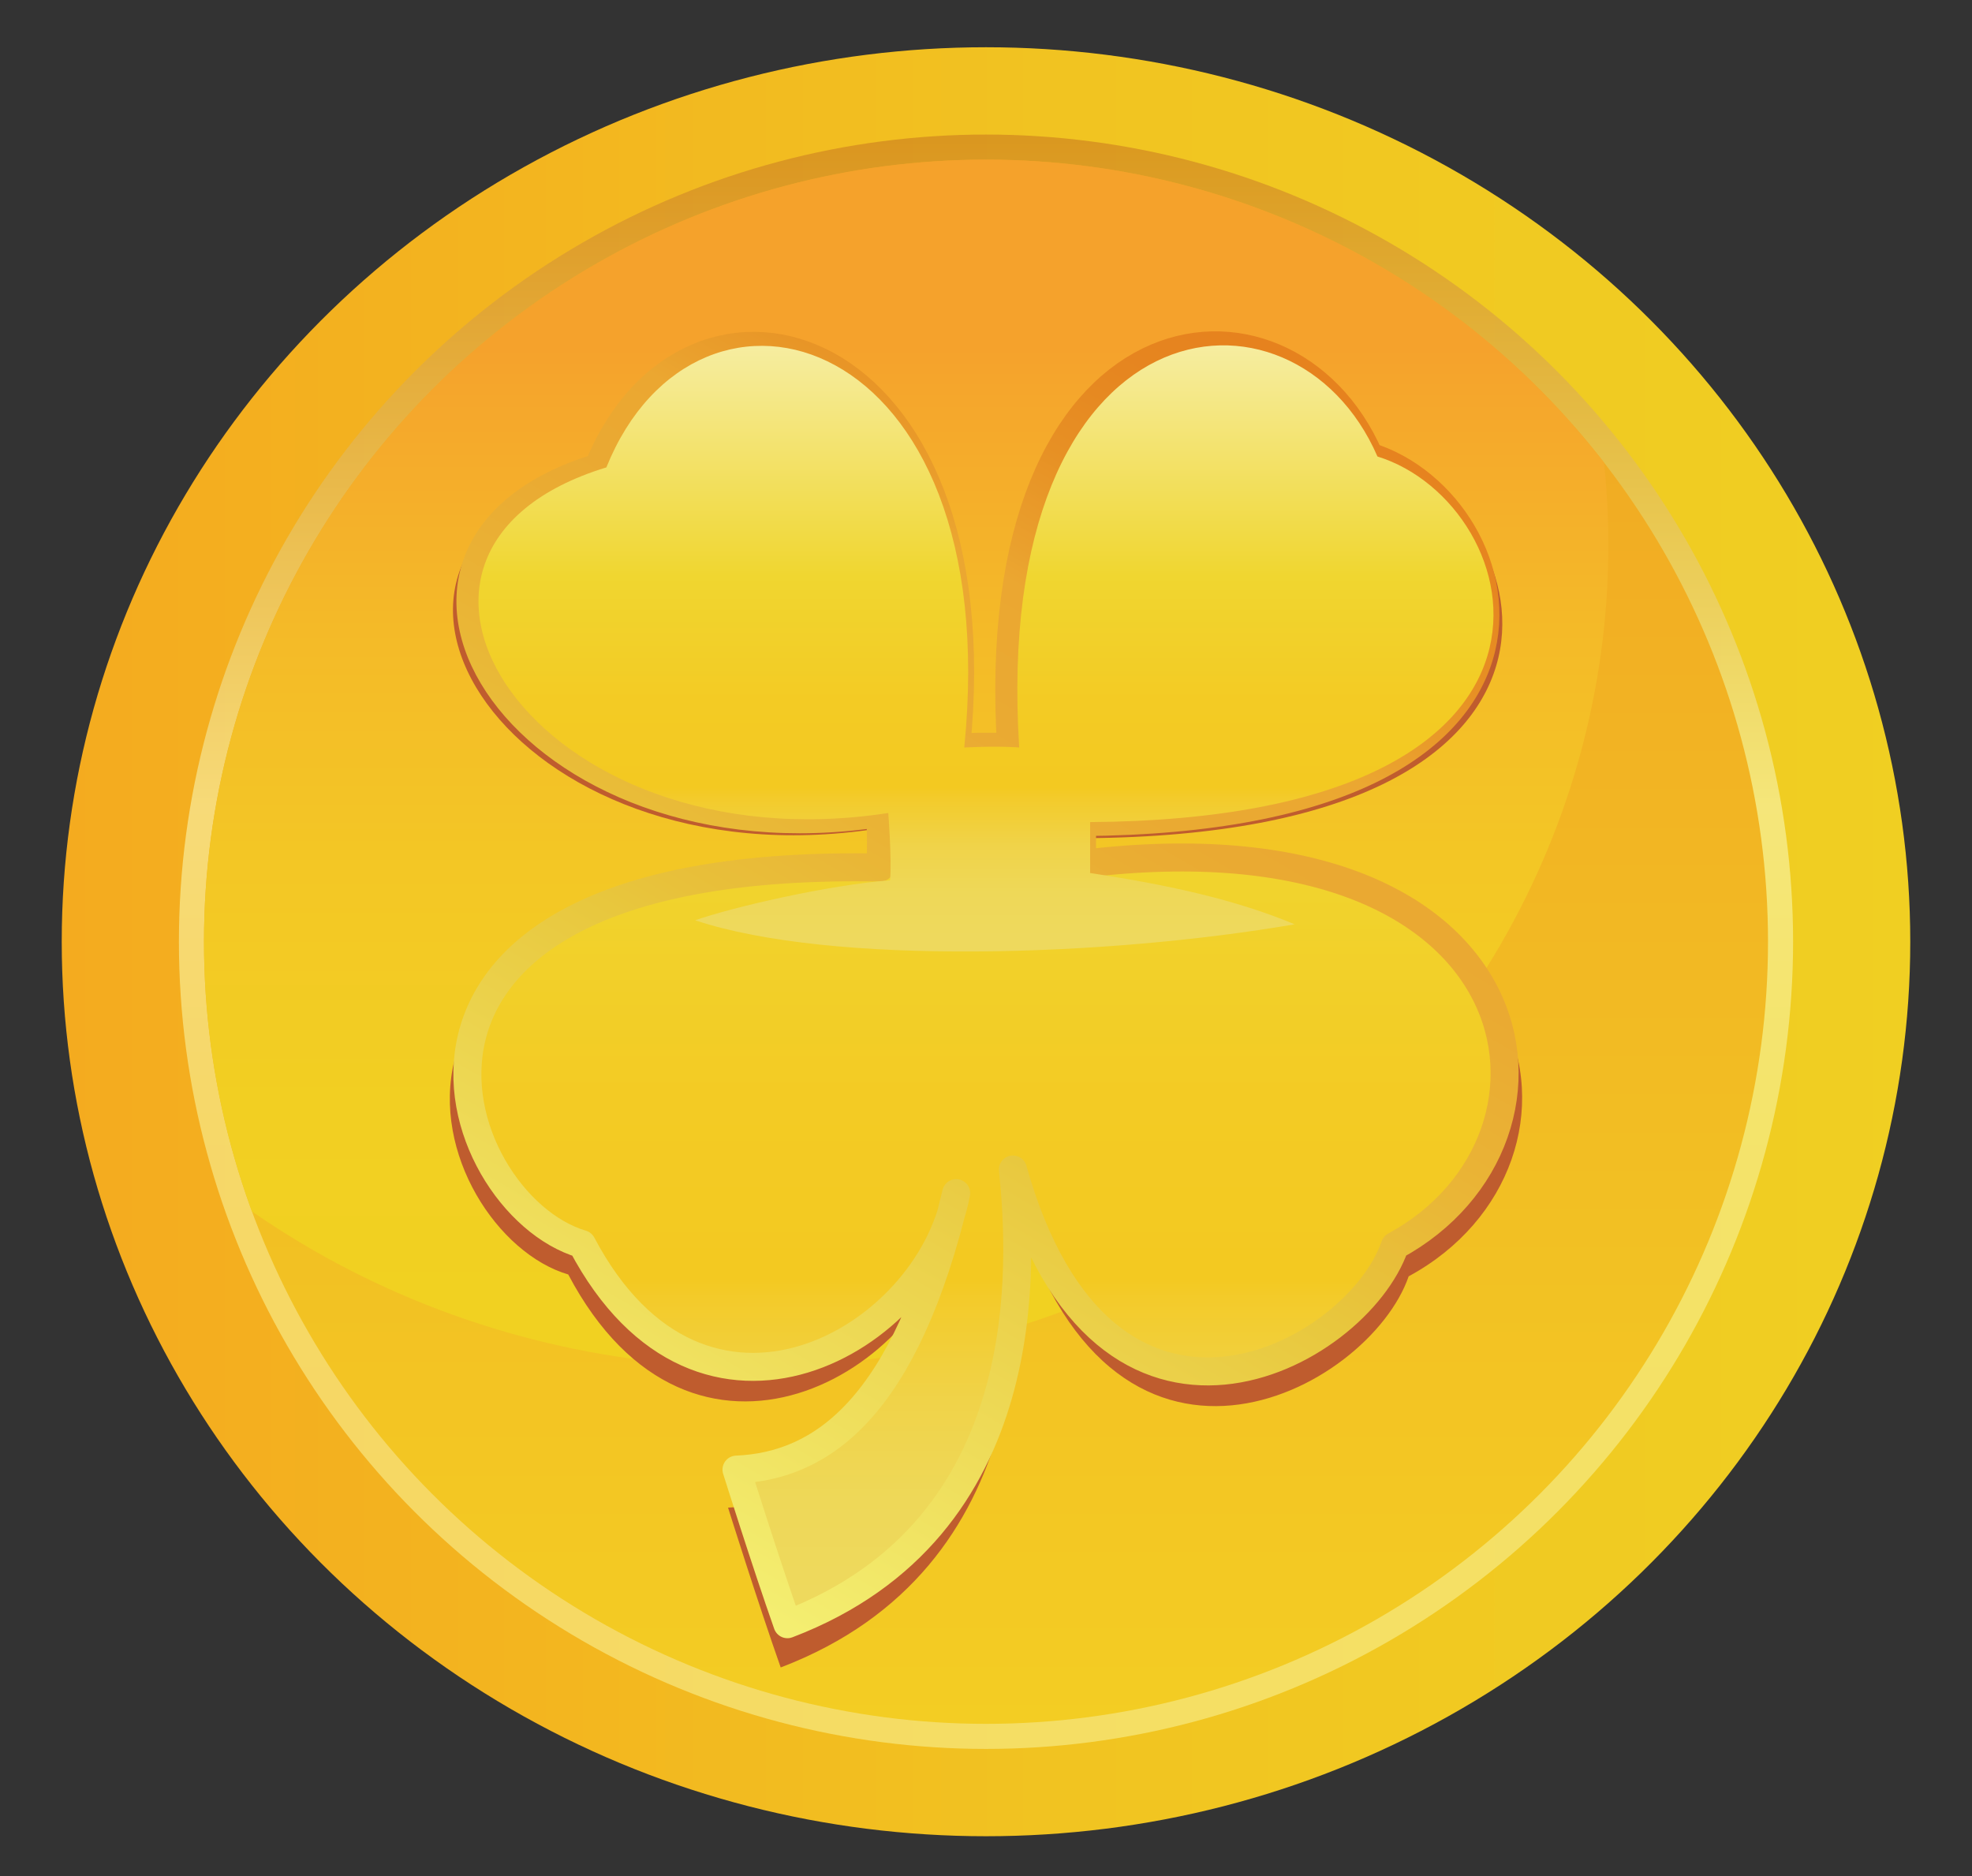 <?xml version="1.0" encoding="utf-8"?>
<!-- Generator: Adobe Illustrator 24.0.0, SVG Export Plug-In . SVG Version: 6.00 Build 0)  -->
<svg version="1.1" id="图层_1" xmlns="http://www.w3.org/2000/svg" xmlns:xlink="http://www.w3.org/1999/xlink" x="0px" y="0px"
	 viewBox="0 0 1127 1072" style="enable-background:new 0 0 1127 1072;" xml:space="preserve">
<rect x="0" y="0" width="1127" height="1072" fill="#333333" stroke="none"/>
<style type="text/css">
	.st0{fill:url(#SVGID_1_);}
	.st1{opacity:0.63;fill:url(#SVGID_2_);enable-background:new    ;}
	.st2{fill:url(#SVGID_3_);}
	.st3{clip-path:url(#SVGID_5_);fill:url(#SVGID_6_);}
	.st4{fill:#BF5C2E;}
	
		.st5{fill:url(#SVGID_7_);stroke:url(#SVGID_8_);stroke-width:16;stroke-linecap:round;stroke-linejoin:round;stroke-miterlimit:10;}
	.st6{fill:url(#SVGID_9_);}
</style>
<g id="圆">
	
		<linearGradient id="SVGID_1_" gradientUnits="userSpaceOnUse" x1="35.281" y1="463.861" x2="1091.719" y2="463.861" gradientTransform="matrix(1 0 0 -1 0 1002)">
		<stop  offset="0" style="stop-color:#F4AB1F"/>
		<stop  offset="0.252" style="stop-color:#F3B51F"/>
		<stop  offset="0.55" style="stop-color:#F1C421"/>
		<stop  offset="1" style="stop-color:#F0CF22"/>
	</linearGradient>
	<ellipse class="st0" cx="563.5" cy="538.14" rx="528.22" ry="511.14"/>
	
		<linearGradient id="SVGID_2_" gradientUnits="userSpaceOnUse" x1="563.5" y1="2.612" x2="563.5" y2="925.109" gradientTransform="matrix(1 0 0 -1 0 1002)">
		<stop  offset="0" style="stop-color:#F7EE8C"/>
		<stop  offset="0.266" style="stop-color:#F7EF8F"/>
		<stop  offset="0.412" style="stop-color:#F8F197"/>
		<stop  offset="0.528" style="stop-color:#F9F4A4"/>
		<stop  offset="0.584" style="stop-color:#F9F5AD"/>
		<stop  offset="0.769" style="stop-color:#E5C369"/>
		<stop  offset="1" style="stop-color:#CD7E1E"/>
	</linearGradient>
	<circle class="st1" cx="563.5" cy="538.14" r="461.25"/>
	
		<linearGradient id="SVGID_3_" gradientUnits="userSpaceOnUse" x1="563.5" y1="16.936" x2="563.5" y2="910.785" gradientTransform="matrix(1 0 0 -1 0 1002)">
		<stop  offset="0" style="stop-color:#F3CD23"/>
		<stop  offset="1" style="stop-color:#F1A423"/>
	</linearGradient>
	<circle class="st2" cx="563.5" cy="538.14" r="446.92"/>
	<g>
		<g>
			<defs>
				<circle id="SVGID_4_" cx="563.5" cy="538.14" r="446.92"/>
			</defs>
			<clipPath id="SVGID_5_">
				<use xlink:href="#SVGID_4_"  style="overflow:visible;"/>
			</clipPath>
			
				<linearGradient id="SVGID_6_" gradientUnits="userSpaceOnUse" x1="430.237" y1="242.715" x2="430.237" y2="1174.594" gradientTransform="matrix(1 0 0 -1 0 1002)">
				<stop  offset="0" style="stop-color:#F1D121"/>
				<stop  offset="0.139" style="stop-color:#F2CF22"/>
				<stop  offset="0.282" style="stop-color:#F3C725"/>
				<stop  offset="0.429" style="stop-color:#F4BA28"/>
				<stop  offset="0.576" style="stop-color:#F5A62C"/>
				<stop  offset="0.601" style="stop-color:#F5A22C"/>
				<stop  offset="1" style="stop-color:#F5A229"/>
			</linearGradient>
			<ellipse class="st3" cx="430.24" cy="311.56" rx="488.94" ry="469.57"/>
		</g>
	</g>
</g>
<path class="st4" d="M500.98,473.59c-209.53,32.23-328.8-154.73-166.55-204.16c53.72-133.24,236.4-82.74,211.45,165.48
	c21.72-1.08,32.47,0,32.47,0C561.65,169.5,740.6,149.09,790.02,262.99c90.26,27.93,139.69,213.83-169.78,215.98
	c0,15.04,0,24.71,0,24.71c271.85-33.31,301.94,162.25,184.82,225.65c-22.57,65.5-171.92,146.13-225.65-45.13
	c5.38,53.72,16.12,211.68-133.24,268.63c-12.89-36.53-30.09-91.33-30.09-91.33c50.5-2.15,99.93-36.53,129.79-163.32
	c-15.89,87.03-150.2,164.4-221.12,30.09c-80.59-23.64-151.51-228.88,176.22-222.42C502.05,492.93,500.98,473.59,500.98,473.59z"/>
<linearGradient id="SVGID_7_" gradientUnits="userSpaceOnUse" x1="563.5" y1="90.873" x2="563.5" y2="816.008" gradientTransform="matrix(1 0 0 -1 0 1002)">
	<stop  offset="0" style="stop-color:#EED95D"/>
	<stop  offset="0.075" style="stop-color:#EED858"/>
	<stop  offset="0.152" style="stop-color:#F0D349"/>
	<stop  offset="0.231" style="stop-color:#F3CB2B"/>
	<stop  offset="0.249" style="stop-color:#F3C921"/>
	<stop  offset="0.394" style="stop-color:#F3CB24"/>
	<stop  offset="0.555" style="stop-color:#F1D32D"/>
	<stop  offset="0.601" style="stop-color:#F0D630"/>
	<stop  offset="1" style="stop-color:#F6EEA5"/>
</linearGradient>
<linearGradient id="SVGID_8_" gradientUnits="userSpaceOnUse" x1="730.641" y1="806.34" x2="339.318" y2="128.549" gradientTransform="matrix(1 0 0 -1 0 1002)">
	<stop  offset="5.586592e-03" style="stop-color:#E6821E"/>
	<stop  offset="0.076" style="stop-color:#E68620"/>
	<stop  offset="0.149" style="stop-color:#E79024"/>
	<stop  offset="0.223" style="stop-color:#EAA02D"/>
	<stop  offset="0.249" style="stop-color:#EBA731"/>
	<stop  offset="0.345" style="stop-color:#EAAA32"/>
	<stop  offset="0.451" style="stop-color:#EAB335"/>
	<stop  offset="0.562" style="stop-color:#E8C13A"/>
	<stop  offset="0.601" style="stop-color:#E8C73D"/>
	<stop  offset="1" style="stop-color:#F4EF72"/>
</linearGradient>
<path class="st5" d="M503.03,464.57c-202.68,31.18-318.04-149.67-161.1-197.48c51.97-128.88,228.66-80.03,204.53,160.06
	c21.01-1.04,31.4,0,31.4,0c-16.14-256.72,156.94-276.47,204.75-166.3c87.31,27.02,135.11,206.83-164.22,208.91
	c0,14.55,0,23.9,0,23.9c262.95-32.22,292.06,156.94,178.77,218.27c-21.83,63.36-166.3,141.35-218.27-43.65
	c5.2,51.97,15.59,204.75-128.88,259.84c-12.47-35.34-29.1-88.34-29.1-88.34c48.85-2.08,96.66-35.34,125.54-157.98
	c-15.37,84.19-145.28,159.02-213.89,29.1c-77.95-22.87-146.55-221.38,170.46-215.15C504.07,483.28,503.03,464.57,503.03,464.57z"/>
<linearGradient id="SVGID_9_" gradientUnits="userSpaceOnUse" x1="563.5" y1="466.322" x2="563.5" y2="810.038" gradientTransform="matrix(1 0 0 -1 0 1002)">
	<stop  offset="0" style="stop-color:#EED95D"/>
	<stop  offset="0.075" style="stop-color:#EED858"/>
	<stop  offset="0.152" style="stop-color:#F0D349"/>
	<stop  offset="0.231" style="stop-color:#F3CB2B"/>
	<stop  offset="0.249" style="stop-color:#F3C921"/>
	<stop  offset="0.394" style="stop-color:#F3CB24"/>
	<stop  offset="0.555" style="stop-color:#F1D32D"/>
	<stop  offset="0.601" style="stop-color:#F0D630"/>
	<stop  offset="1" style="stop-color:#F6EEA5"/>
</linearGradient>
<path class="st6" d="M507.64,464.57c-202.68,31.18-318.04-149.67-161.1-197.48c51.97-128.88,228.66-80.03,204.53,160.06
	c21.01-1.04,31.4,0,31.4,0c-16.14-256.72,156.94-276.47,204.75-166.3c87.31,27.02,135.11,206.83-164.22,208.91
	c0,14.55,0,29.1,0,29.1c44,6.69,82.61,14.99,116.91,29.31c-107.56,18.49-264.5,23.69-342.6-2.29
	c20.65-7.34,76.03-20.19,111.37-22.87C509.72,490.55,507.64,464.57,507.64,464.57z"/>
</svg>
